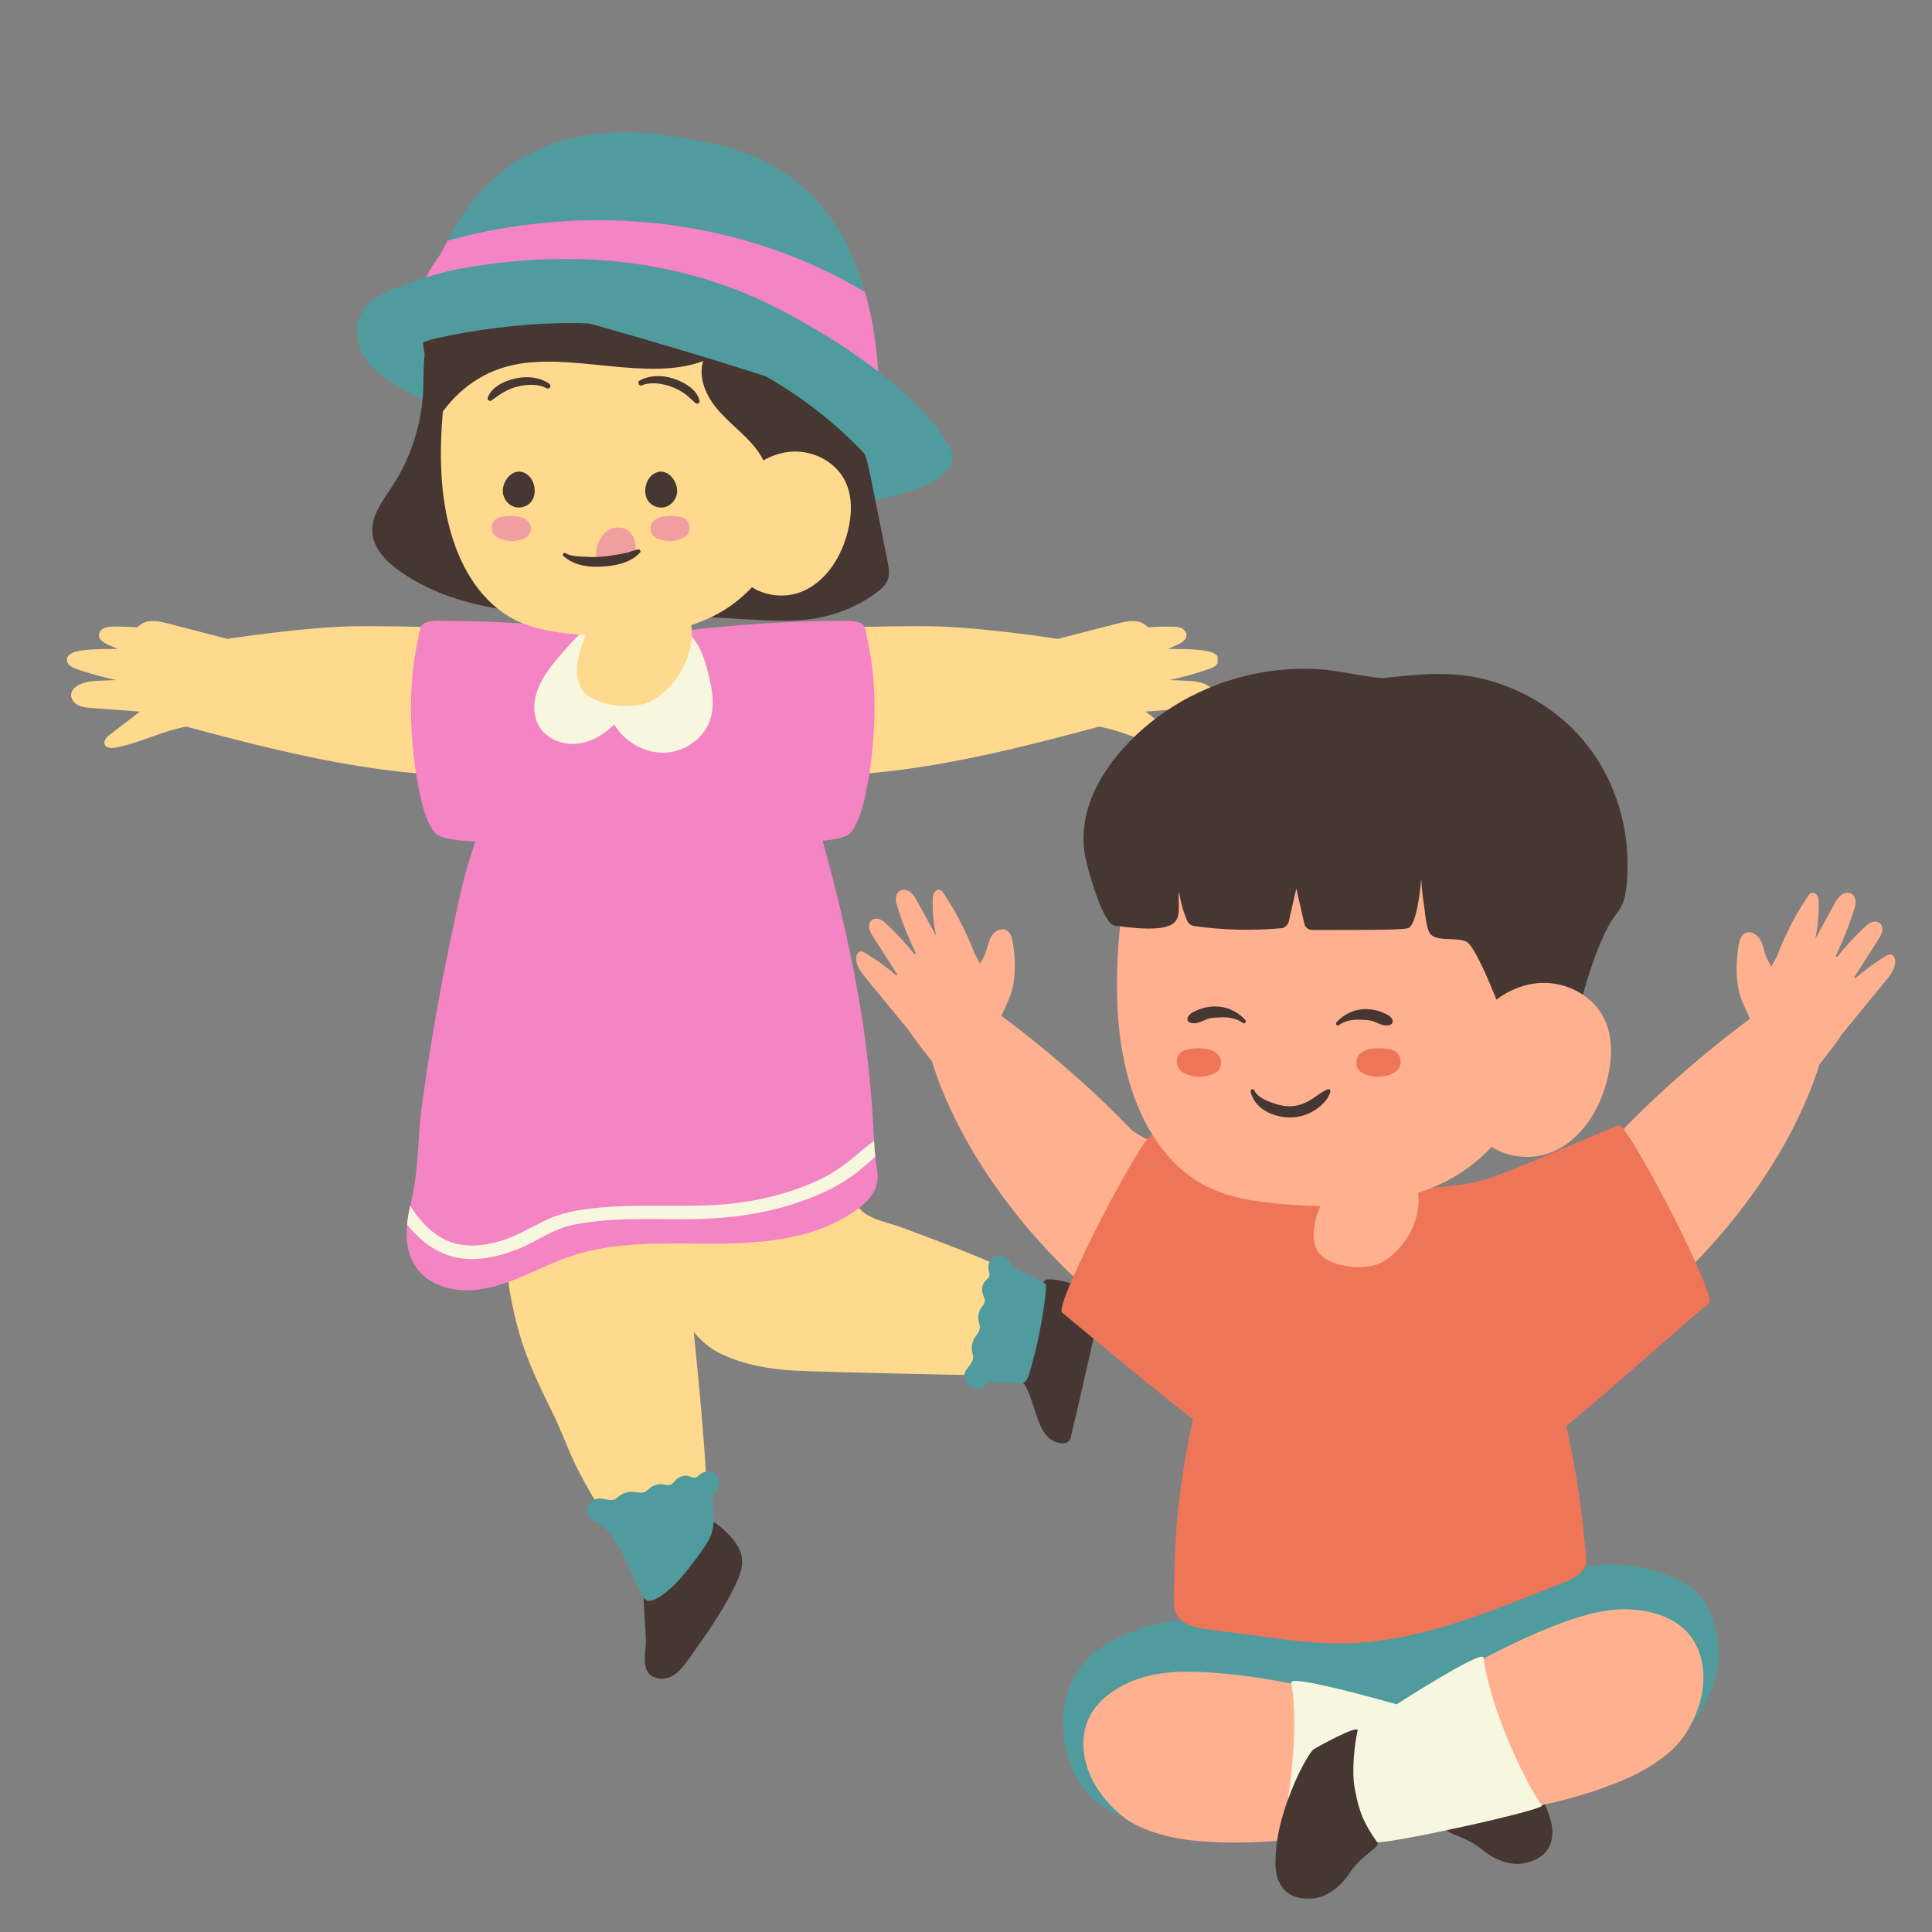 <svg xmlns="http://www.w3.org/2000/svg" xmlns:xlink="http://www.w3.org/1999/xlink" width="500" zoomAndPan="magnify" viewBox="0 0 375 375" height="500" preserveAspectRatio="xMidYMid meet" version="1.0"><rect x="0" y="0" width="375" height="375" fill="#808080" stroke="none"/><defs><clipPath id="51325513ad"><path d="M 12.836 120 L 97 120 L 97 151 L 12.836 151 Z M 12.836 120 " clip-rule="nonzero"/></clipPath><clipPath id="28976e18bd"><path d="M 153 120 L 236.336 120 L 236.336 151 L 153 151 Z M 153 120 " clip-rule="nonzero"/></clipPath><clipPath id="0dd89808bb"><path d="M 166.148 172 L 367.898 172 L 367.898 249 L 166.148 249 Z M 166.148 172 " clip-rule="nonzero"/></clipPath><clipPath id="5df38a851d"><path d="M 210 129.008 L 316 129.008 L 316 212 L 210 212 Z M 210 129.008 " clip-rule="nonzero"/></clipPath></defs><path fill="#ffd98e" d="M 201.504 249.32 C 193.184 245.004 184.262 241.727 175.504 238.422 C 173.363 237.617 170.547 237.027 168.547 235.945 C 166.23 234.691 164.879 231.77 163.082 229.832 C 160.926 227.508 158.434 225.461 155.551 224.105 C 151.086 222.008 145.953 221.668 141.055 222.293 C 136.16 222.922 131.438 224.465 126.746 226 C 124.738 226.66 122.594 227.414 121.367 229.133 C 120.914 229.766 120.973 230.059 121.266 230.23 C 120.477 230.574 119.797 230.797 119.328 230.785 C 116.004 230.691 112.676 230.734 109.355 230.918 C 105.648 231.117 101.457 231.766 99.379 234.836 C 97.977 236.902 97.914 239.578 98.031 242.074 C 98.297 247.852 99.27 253.594 100.898 259.145 C 102.477 264.531 104.867 269.363 107.324 274.375 C 108.84 277.469 110.027 280.758 111.496 283.883 C 114.148 289.531 118.691 296.379 121.816 301.789 C 122.559 303.074 137.301 299.34 137.367 296.086 C 137.543 287.043 135.344 265.16 134.652 258.527 C 136.117 260.293 137.824 261.762 139.887 262.75 C 144.332 264.895 149.254 265.75 154.148 266.035 C 158.547 266.297 195.062 267.145 197.902 266.961 C 199.383 266.867 204.395 250.824 201.504 249.32 Z M 201.504 249.32 " fill-opacity="1" fill-rule="nonzero"/><g clip-path="url(#51325513ad)"><path fill="#ffd98e" d="M 93.383 141.281 C 93.746 136.461 93.504 131.598 92.668 126.836 C 92.492 125.859 92.273 124.836 91.613 124.098 C 90.52 122.879 90.691 123.363 89.363 122.965 C 88.645 122.75 88.199 122.199 87.52 121.949 C 86.566 121.594 85.262 121.777 84.258 121.75 C 79.23 121.605 74.203 121.508 69.172 121.547 C 63.309 121.594 53.293 122.621 44.156 124.008 C 40.371 123.027 36.582 122.051 32.793 121.07 C 31.492 120.734 30.148 120.398 28.82 120.609 C 28.004 120.738 27.223 121.16 26.664 121.754 C 25.125 121.656 23.578 121.602 22.039 121.621 C 21.434 121.633 20.812 121.652 20.258 121.891 C 19.703 122.133 19.227 122.648 19.211 123.25 C 19.191 124.164 20.137 124.758 20.965 125.141 C 21.586 125.43 22.223 125.684 22.852 125.953 C 21.73 125.969 20.609 125.953 19.488 125.988 C 17.973 126.039 16.453 126.113 14.969 126.422 C 14.09 126.609 13.066 127.062 12.984 127.953 C 12.941 128.449 13.227 128.93 13.613 129.238 C 14 129.551 14.48 129.727 14.949 129.891 C 17.422 130.75 19.949 131.43 22.504 132 C 21.605 132.035 20.703 132.07 19.801 132.109 C 18.309 132.168 16.766 132.238 15.414 132.883 C 14.648 133.25 13.914 133.883 13.809 134.723 C 13.699 135.609 14.34 136.453 15.133 136.867 C 15.926 137.277 16.844 137.352 17.734 137.418 C 20.879 137.652 24.02 137.887 27.164 138.121 C 27.121 138.152 27.074 138.184 27.031 138.219 C 25.148 139.664 23.262 141.109 21.375 142.555 C 20.734 143.043 20.016 143.797 20.344 144.535 C 20.66 145.254 21.664 145.262 22.43 145.113 C 25.715 144.492 28.816 143.16 31.996 142.125 C 33.363 141.684 34.754 141.293 36.168 141.039 C 36.172 141.039 36.176 141.039 36.18 141.039 C 47.281 144.027 58.441 146.906 69.812 148.719 C 75.656 149.652 81.555 150.297 87.473 150.52 C 90.043 150.617 97.719 151.852 95.793 146.914 C 95.074 145.07 93.227 143.402 93.383 141.281 Z M 93.383 141.281 " fill-opacity="1" fill-rule="nonzero"/></g><g clip-path="url(#28976e18bd)"><path fill="#ffd98e" d="M 235.895 129.238 C 236.281 128.93 236.57 128.449 236.523 127.953 C 236.441 127.062 235.418 126.609 234.539 126.422 C 233.055 126.113 231.535 126.039 230.02 125.988 C 228.898 125.953 227.777 125.969 226.656 125.953 C 227.285 125.684 227.922 125.43 228.543 125.141 C 229.371 124.758 230.316 124.164 230.297 123.25 C 230.281 122.648 229.805 122.133 229.25 121.891 C 228.695 121.652 228.074 121.633 227.469 121.621 C 225.93 121.602 224.383 121.656 222.844 121.754 C 222.285 121.16 221.504 120.738 220.688 120.609 C 219.359 120.398 218.016 120.734 216.715 121.07 C 212.926 122.051 209.137 123.027 205.352 124.008 C 196.215 122.621 186.199 121.594 180.336 121.547 C 175.309 121.508 170.277 121.605 165.25 121.75 C 164.246 121.777 162.941 121.594 161.988 121.949 C 161.309 122.199 160.863 122.75 160.145 122.965 C 158.816 123.363 158.988 122.879 157.898 124.098 C 157.234 124.836 157.016 125.859 156.844 126.836 C 156.004 131.598 155.762 136.461 156.125 141.281 C 156.281 143.402 154.434 145.07 153.715 146.914 C 151.789 151.852 159.465 150.617 162.035 150.52 C 167.953 150.297 173.852 149.648 179.695 148.719 C 191.066 146.906 202.227 144.027 213.332 141.039 C 213.332 141.039 213.336 141.039 213.34 141.039 C 214.758 141.293 216.145 141.684 217.512 142.125 C 220.691 143.16 223.793 144.492 227.078 145.113 C 227.844 145.262 228.848 145.254 229.164 144.535 C 229.492 143.797 228.773 143.043 228.133 142.555 C 226.246 141.109 224.359 139.664 222.477 138.219 C 222.434 138.184 222.387 138.152 222.344 138.121 C 225.488 137.887 228.629 137.652 231.773 137.418 C 232.664 137.352 233.582 137.277 234.375 136.867 C 235.168 136.453 235.809 135.609 235.699 134.723 C 235.594 133.883 234.859 133.25 234.094 132.883 C 232.742 132.238 231.199 132.168 229.707 132.109 C 228.805 132.07 227.906 132.035 227.004 132 C 229.559 131.43 232.09 130.75 234.559 129.891 C 235.027 129.727 235.508 129.551 235.895 129.238 Z M 235.895 129.238 " fill-opacity="1" fill-rule="nonzero"/></g><path fill="#473732" d="M 143.602 300.91 C 143.824 301.445 143.973 302.008 144.027 302.605 C 144.191 304.352 143.504 306.062 142.742 307.645 C 140.312 312.703 137.039 317.309 133.785 321.883 C 132.801 323.266 131.754 324.703 130.223 325.441 C 128.605 326.223 126.289 325.859 125.551 324.223 C 124.734 322.406 125.469 319.848 125.355 317.914 C 125.191 315.102 125.031 312.293 124.867 309.484 C 124.828 308.84 124.793 308.18 125.004 307.57 C 125.219 306.953 125.664 306.445 126.102 305.957 C 129.016 302.711 131.93 299.461 134.844 296.211 C 135.895 295.039 136.422 294.316 137.977 295.094 C 138.996 295.605 139.922 296.41 140.754 297.184 C 141.895 298.242 143.004 299.469 143.602 300.91 Z M 202.602 248.809 C 202.414 249.758 198.16 267.777 198.555 268.316 C 201.363 272.125 200.961 279.918 206.273 280.133 C 207.016 280.16 207.676 279.707 207.836 279.012 C 209.02 273.965 214.191 251.77 213.961 251.293 C 213.723 250.809 213.23 250.633 212.777 250.492 C 210.809 250.062 202.93 247.168 202.602 248.809 Z M 202.602 248.809 " fill-opacity="1" fill-rule="nonzero"/><path fill="#509b9e" d="M 192.031 247.695 C 192.156 247.273 191.941 246.832 191.855 246.398 C 191.633 245.293 192.379 244.082 193.465 243.781 C 194.105 243.605 194.805 243.758 195.344 244.129 C 195.98 244.559 196.066 245.199 196.508 245.762 C 196.938 246.316 203.055 248.867 203.043 249.375 C 202.996 251.094 202.758 252.809 202.492 254.504 C 201.926 258.145 201.191 261.793 200.145 265.328 C 199.883 266.203 199.652 267.43 199.043 268.148 C 198.586 268.684 194.301 268.406 192.809 268.227 C 192.551 268.195 192.285 268.168 192.039 268.246 C 191.695 268.359 191.457 268.664 191.184 268.895 C 190.512 269.465 189.516 269.625 188.699 269.293 C 187.883 268.961 187.281 268.156 187.195 267.277 C 187.047 265.707 188.68 265.02 188.875 263.602 C 188.926 263.207 188.781 262.816 188.699 262.426 C 188.52 261.555 188.656 260.621 189.086 259.84 C 189.352 259.355 189.723 258.93 189.977 258.441 C 190.398 257.633 190.113 257.188 189.945 256.41 C 189.781 255.664 189.906 254.762 190.281 254.098 C 190.547 253.633 191.133 253.109 191.148 252.547 C 191.164 251.961 190.711 251.293 190.648 250.684 C 190.57 249.98 190.715 249.223 191.188 248.695 C 191.48 248.367 191.898 248.121 192.031 247.695 Z M 133.645 286.496 C 132.961 286.305 132.215 286.516 131.617 286.895 C 131.102 287.223 130.703 287.926 130.172 288.172 C 129.656 288.41 128.93 288.117 128.395 288.086 C 127.633 288.039 126.766 288.328 126.168 288.809 C 125.551 289.305 125.273 289.758 124.363 289.738 C 123.809 289.727 123.266 289.582 122.711 289.559 C 121.824 289.523 120.922 289.812 120.223 290.363 C 119.906 290.609 119.621 290.91 119.242 291.039 C 117.887 291.496 116.547 290.336 115.203 291.168 C 114.453 291.633 113.996 292.527 114.062 293.406 C 114.105 293.992 114.379 294.551 114.793 294.961 C 115.258 295.418 115.848 295.438 116.363 295.793 C 117.559 296.621 118.535 297.766 119.336 298.969 C 120.293 300.395 121.027 301.957 121.758 303.508 C 122.68 305.477 123.605 307.445 124.531 309.414 C 124.734 309.848 124.957 310.305 125.371 310.547 C 126.043 310.938 126.895 310.602 127.562 310.211 C 130.785 308.316 133.105 305.238 135.332 302.242 C 136.176 301.113 137.02 299.973 137.664 298.711 C 138.371 297.324 138.52 296.086 138.523 294.543 C 138.523 293.301 138.074 291.113 138.633 289.957 C 138.941 289.316 139.477 288.953 139.582 288.195 C 139.676 287.547 139.5 286.852 139.062 286.359 C 138.309 285.52 136.891 285.387 135.996 286.078 C 135.648 286.348 135.348 286.734 134.91 286.809 C 134.473 286.879 134.066 286.613 133.645 286.496 Z M 133.645 286.496 " fill-opacity="1" fill-rule="nonzero"/><path fill="#f484c4" d="M 170.23 227 C 170.086 226.195 169.98 225.375 169.891 224.555 C 169.785 223.512 169.707 222.469 169.656 221.43 C 169.562 219.84 169.5 218.25 169.395 216.664 C 168.875 208.801 167.973 200.949 166.594 193.188 C 164.727 182.688 162.262 172.402 159.66 163.176 C 159.82 163.16 159.98 163.148 160.145 163.137 C 161.504 163.02 162.848 162.77 164.133 162.305 C 167.715 161.02 169.117 147.578 169.297 145.812 C 169.719 141.66 169.875 137.473 169.625 133.305 C 169.441 130.215 169.039 127.141 168.355 124.121 C 168.168 123.285 168.125 121.816 167.465 121.207 C 167.203 120.965 166.84 120.805 166.43 120.699 C 165.352 120.422 163.926 120.516 163.078 120.516 C 152.906 120.516 142.832 121.273 132.746 122.406 C 132.746 122.406 132.508 122.789 132.09 123.406 C 127.348 122.863 121.984 122.562 116.871 122.578 C 116.805 122.477 116.762 122.406 116.762 122.406 C 106.676 121.273 96.602 120.516 86.43 120.516 C 85.582 120.516 84.156 120.422 83.078 120.699 C 82.668 120.805 82.305 120.965 82.043 121.207 C 81.383 121.816 81.34 123.285 81.152 124.121 C 80.469 127.141 80.066 130.215 79.883 133.305 C 79.633 137.473 79.789 141.66 80.211 145.812 C 80.391 147.578 81.793 161.02 85.375 162.305 C 86.66 162.77 88.004 163.02 89.367 163.137 C 90.332 163.219 91.301 163.297 92.27 163.375 C 89.988 169.645 88.703 176.422 87.355 182.848 C 85.102 193.551 83.262 204.359 81.816 215.203 C 81.074 220.855 81.23 227.105 79.926 232.625 C 79.824 233.082 79.707 233.551 79.613 234.02 C 79.355 235.219 79.133 236.43 79.016 237.652 C 78.715 240.609 79.027 243.562 80.891 246.156 C 83.262 249.449 87.695 250.699 91.746 250.414 C 98.512 249.945 104.453 245.945 110.879 243.785 C 119.898 240.766 129.672 241.43 139.199 241.391 C 148.711 241.336 158.801 240.336 166.449 234.672 C 166.656 234.516 166.855 234.359 167.062 234.203 C 169.422 232.289 170.777 230.074 170.23 227 Z M 170.23 227 " fill-opacity="1" fill-rule="nonzero"/><path fill="#f7f7df" d="M 137.805 132.145 C 138.395 134.695 138.648 137.426 137.77 139.891 C 136.48 143.527 132.695 146.043 128.832 146.105 C 124.973 146.168 121.227 143.922 119.207 140.633 C 117.188 142.645 114.562 144.176 111.719 144.379 C 108.875 144.578 105.84 143.246 104.5 140.734 C 103.633 139.109 103.531 137.156 103.922 135.359 C 104.676 131.906 107.082 129.082 109.406 126.418 C 110.789 124.836 112.188 123.238 113.891 122 C 115.594 120.766 117.648 119.91 119.75 120.012 C 122.199 120.129 124.43 121.516 126.867 121.766 C 128.066 121.891 129.277 121.734 130.484 121.797 C 135.438 122.051 136.867 128.113 137.805 132.145 Z M 169.656 221.43 C 168.926 221.961 168.207 222.508 167.531 223.094 C 164.832 225.453 162.238 227.496 158.969 229.02 C 152.258 232.133 144.996 233.656 137.637 233.941 C 130.258 234.242 122.855 233.695 115.504 234.488 C 112.105 234.852 108.832 235.398 105.746 236.922 C 102.578 238.473 99.645 240.27 96.191 241.141 C 92.582 242.055 88.801 242.105 85.531 240.164 C 83.027 238.695 81.141 236.441 79.613 234.02 C 79.355 235.219 79.133 236.43 79.016 237.652 C 81.867 241.273 85.676 244.047 90.512 244.344 C 94.16 244.578 97.82 243.59 101.145 242.184 C 104.531 240.738 107.504 238.5 111.152 237.758 C 118.867 236.168 126.832 236.742 134.637 236.625 C 142.523 236.508 150.004 235.375 157.367 232.496 C 161.133 231.039 164.613 229.148 167.66 226.469 C 168.402 225.816 169.148 225.18 169.891 224.555 C 169.785 223.512 169.707 222.469 169.656 221.43 Z M 169.656 221.43 " fill-opacity="1" fill-rule="nonzero"/><path fill="#ffd98e" d="M 131.738 114.051 C 133.066 117.332 134.73 120.898 134.199 124.492 C 133.133 131.715 127.824 135.871 125.012 136.617 C 122.598 137.258 120.023 137.152 117.598 136.555 C 115.844 136.125 114.059 135.367 113.008 133.898 C 111.664 132.02 111.844 129.469 112.359 127.219 C 113.066 124.137 117.156 114.562 118.91 113.742 C 119.863 113.301 131.488 113.004 131.738 114.051 Z M 131.738 114.051 " fill-opacity="1" fill-rule="nonzero"/><path fill="#509b9e" d="M 183.91 86.055 C 183.188 84.77 182.102 83.727 180.988 82.762 C 176.566 78.93 171.48 75.957 166.227 73.43 C 165.367 73.016 164.496 72.629 163.629 72.238 C 164.602 72.469 165.578 72.695 166.559 72.902 C 167.723 73.148 165.488 69.328 165.156 67.785 C 164.328 63.965 169.023 60.473 167.879 56.684 C 165.809 49.75 162.875 43.199 157.812 38.148 C 150.188 30.547 141.941 28.129 130.082 26.371 C 101.043 22.066 90.836 39.195 86.871 46.73 C 86.172 48.039 85.664 49.07 85.289 49.629 C 83.699 51.98 80.887 55.734 82.453 58.379 C 79.324 58.969 76.176 59.41 73.051 58.938 L 71.062 59.789 C 68.758 62.148 68.875 66.125 70.535 68.973 C 72.191 71.82 75.047 73.746 77.918 75.359 C 87.258 80.602 97.695 83.52 108.016 86.387 C 113.836 88 119.488 90.473 125.262 92.34 C 131.316 94.297 137.473 95.98 143.754 97.051 C 155.801 99.105 168.523 98.82 179.812 94.152 C 181.727 93.359 184.012 91.77 184.703 89.82 C 185.195 88.43 184.633 87.344 183.91 86.055 Z M 183.91 86.055 " fill-opacity="1" fill-rule="nonzero"/><path fill="#473732" d="M 172.285 109.02 C 171.242 103.805 170.199 98.594 169.156 93.379 C 168.523 90.211 167.844 86.934 165.953 84.312 C 165.059 83.078 163.914 82.02 162.676 81.035 C 163.09 80.387 163.5 79.738 163.895 79.086 C 165.262 76.84 83.871 53.262 83.191 55.566 C 83.191 56.414 82.684 57.484 82.52 58.336 C 82.344 59.266 82.207 60.207 82.117 61.152 C 81.941 63.047 81.941 64.953 82.125 66.848 C 82.191 67.504 82.301 68.156 82.43 68.805 C 82.074 71.594 82.316 74.711 82.023 77.605 C 81.426 83.508 79.469 89.262 76.227 94.238 C 74.355 97.109 71.977 100.086 72.285 103.496 C 72.562 106.547 74.957 108.965 77.449 110.754 C 77.629 110.883 77.812 111.012 77.996 111.137 C 87.301 117.543 98.969 118.926 109.969 119.48 C 112.383 119.602 114.246 119.215 116.562 118.828 C 119.48 118.34 122.734 118.941 125.672 119.105 C 132.312 119.484 138.949 119.863 145.59 120.242 C 149.977 120.492 154.41 120.738 158.73 119.949 C 162.707 119.223 166.523 117.609 169.816 115.266 C 170.926 114.477 172.035 113.523 172.41 112.215 C 172.703 111.18 172.496 110.074 172.285 109.02 Z M 172.285 109.02 " fill-opacity="1" fill-rule="nonzero"/><path fill="#f484c4" d="M 169.98 78.727 C 169.039 79.461 167.723 73.148 166.559 72.902 C 148.34 69.047 130.988 60.66 112.391 59.805 C 104.836 59.457 97.285 60.367 89.73 60.719 C 87.836 60.809 85.844 60.844 84.18 59.945 C 79.578 57.457 83.348 52.5 85.289 49.629 C 85.664 49.07 86.172 48.039 86.871 46.73 C 93.402 44.91 98.773 43.965 105.059 43.312 C 119.016 41.855 133.281 43.16 146.699 47.281 C 154.098 49.559 161.242 52.695 167.879 56.684 C 170.355 64.637 171.238 77.762 169.98 78.727 Z M 169.98 78.727 " fill-opacity="1" fill-rule="nonzero"/><path fill="#509b9e" d="M 120.258 63.258 C 122.148 63.492 124.012 63.805 125.828 64.207 C 134.941 66.234 143.684 69.859 151.594 74.805 C 156.129 77.641 160.391 80.91 164.293 84.566 C 166.246 86.395 168.105 88.316 169.867 90.328 C 171.777 92.516 172.594 93.242 175.527 93.637 C 179.031 94.105 183.117 92.98 184.703 89.82 C 186.203 86.832 176.703 73.402 151.754 60.273 C 137.465 52.758 116.996 47.23 89.637 52.098 C 85.098 52.906 80.711 54.43 76.406 56.074 C 73.191 57.301 69.492 59.582 69.805 63.008 C 70.02 65.406 72.336 67.184 74.707 67.609 C 78.418 68.273 81.316 66.414 84.746 65.652 C 88.668 64.785 92.637 64.098 96.625 63.617 C 104.211 62.695 112.477 62.301 120.258 63.258 Z M 120.258 63.258 " fill-opacity="1" fill-rule="nonzero"/><path fill="#ffd98e" d="M 163.988 93.273 C 162.137 89.629 157.922 87.457 153.836 87.652 C 151.844 87.75 149.922 88.367 148.191 89.355 C 147.512 88.047 146.621 86.836 145.633 85.77 C 143.461 83.422 140.855 81.477 138.871 78.973 C 136.883 76.469 135.543 73.125 136.484 70.07 C 131.062 72.16 124.398 71.637 118.734 71.102 C 113.172 70.574 107.574 69.805 102.023 70.441 C 95.258 71.219 89.844 74.594 85.953 79.883 C 85.277 87.875 85.348 95.961 87.582 103.629 C 89.559 110.414 93.523 117.004 99.812 120.246 C 103.445 122.117 107.582 122.75 111.652 123.129 C 120.746 123.984 130.281 123.641 138.457 119.582 C 141.281 118.184 143.812 116.273 145.957 113.973 C 148.859 115.867 152.957 116.133 156.176 114.602 C 160.637 112.48 163.43 107.805 164.59 103.008 C 165.367 99.781 165.492 96.234 163.988 93.273 Z M 163.988 93.273 " fill-opacity="1" fill-rule="nonzero"/><path fill="#f09ea0" d="M 131.945 100.305 C 132.656 100.453 133.441 100.809 133.742 101.707 C 133.918 102.223 133.891 102.855 133.672 103.34 C 133.25 104.277 132.039 104.703 131.312 104.879 C 130.223 105.137 129.098 105.039 128.023 104.695 C 127.582 104.555 127.137 104.367 126.781 103.977 C 126.426 103.586 126.164 102.949 126.262 102.336 C 126.691 99.684 130.852 100.082 131.945 100.305 Z M 97.355 100.305 C 96.648 100.453 95.863 100.809 95.559 101.707 C 95.387 102.223 95.414 102.855 95.633 103.34 C 96.055 104.277 97.262 104.703 97.992 104.879 C 99.082 105.137 100.207 105.039 101.277 104.695 C 101.719 104.555 102.168 104.367 102.523 103.977 C 102.875 103.586 103.141 102.949 103.043 102.336 C 102.613 99.684 98.449 100.082 97.355 100.305 Z M 116.867 109.461 C 117.664 109.617 118.602 109.23 119.348 108.992 C 120.281 108.695 121.191 108.324 122.066 107.883 C 122.469 107.68 122.883 107.449 123.125 107.07 C 123.434 106.59 123.41 105.965 123.297 105.406 C 123.133 104.566 122.777 103.738 122.141 103.168 C 121.184 102.305 119.688 102.18 118.512 102.707 C 117.336 103.234 116.477 104.336 116.055 105.555 C 115.66 106.699 115.164 109.129 116.867 109.461 Z M 116.867 109.461 " fill-opacity="1" fill-rule="nonzero"/><path fill="#473732" d="M 102.219 92.023 C 103.125 92.648 103.656 93.73 103.766 94.828 C 103.848 95.656 103.699 96.523 103.234 97.215 C 102.508 98.301 101.012 98.781 99.773 98.367 C 98.531 97.953 97.637 96.703 97.594 95.398 C 97.523 93.059 99.898 90.43 102.219 92.023 Z M 126.812 92.023 C 125.902 92.648 125.371 93.73 125.262 94.828 C 125.18 95.656 125.328 96.523 125.793 97.215 C 126.523 98.301 128.016 98.781 129.258 98.367 C 130.496 97.953 131.395 96.703 131.434 95.398 C 131.504 93.059 129.129 90.43 126.812 92.023 Z M 124.547 74.805 C 126.301 74.078 128.422 74.418 130.164 75.012 C 131.117 75.336 131.992 75.789 132.816 76.363 C 133.602 76.91 134.266 77.59 134.973 78.223 C 135.332 78.539 135.879 78.23 135.773 77.758 C 135.27 75.523 132.676 74.109 130.664 73.465 C 128.516 72.777 126.16 72.789 124.148 73.863 C 123.645 74.133 124 75.035 124.547 74.805 Z M 106.598 74.465 C 104.695 73.18 102.336 72.98 100.121 73.441 C 98.031 73.879 95.414 75.047 94.664 77.211 C 94.535 77.586 95.031 77.996 95.363 77.75 C 96.973 76.57 98.5 75.5 100.484 75.027 C 102.242 74.609 104.43 74.461 106.078 75.355 C 106.668 75.672 107.145 74.832 106.598 74.465 Z M 123.863 106.652 C 123.242 106.746 122.641 107.008 122.035 107.18 C 121.453 107.344 120.867 107.453 120.273 107.566 C 118.926 107.816 117.582 108.02 116.207 108.094 C 115.117 108.152 114.035 108.086 112.945 108.035 C 111.871 107.984 110.719 107.93 109.77 107.363 C 109.434 107.164 109.039 107.645 109.344 107.914 C 111.242 109.586 113.605 110.062 116.074 110.004 C 118.883 109.941 122.242 109.438 124.223 107.262 C 124.484 106.977 124.219 106.598 123.863 106.652 Z M 123.863 106.652 " fill-opacity="1" fill-rule="nonzero"/><path fill="#473732" d="M 287.941 359.227 C 288.984 360.152 292.488 362.316 295.777 361.664 C 297.441 361.332 299.125 360.641 300.172 359.301 C 301.062 358.168 301.395 356.668 301.316 355.23 C 301.242 353.793 300.727 352.422 300.23 351.07 C 297.215 342.867 288.73 334.348 287.32 333.98 C 285.855 333.598 277.492 331.895 278.125 332.988 C 279.598 335.523 281.582 340.426 281.91 343.371 C 282.27 346.633 282.66 349.656 280.793 354.863 C 280.387 355.996 284.625 356.297 287.941 359.227 Z M 287.941 359.227 " fill-opacity="1" fill-rule="nonzero"/><g clip-path="url(#0dd89808bb)"><path fill="#ffb08e" d="M 367.852 186.414 C 367.965 187.91 366.961 189.234 366.008 190.391 C 363.152 193.867 360.297 197.344 357.445 200.82 C 356.938 201.668 356.344 202.465 355.75 203.242 C 354.973 204.254 354.195 205.266 353.418 206.277 C 353.332 206.391 353.238 206.492 353.148 206.602 C 350.797 214.395 343.742 230.969 326.098 247.977 C 324.477 249.539 320.316 246.438 318.125 245.922 C 316.258 245.484 315.176 243.578 314.32 241.859 C 312.82 238.848 311.324 235.84 309.824 232.828 C 308.586 230.34 306.918 226.738 308.566 224.031 C 309.777 222.047 313.234 221.16 314.773 219.539 C 322.598 211.301 332.852 202.746 339.676 197.75 C 338.781 195.766 337.77 193.871 337.371 191.676 C 336.887 188.992 337.023 186.223 337.453 183.543 C 337.602 182.613 337.871 181.566 338.699 181.125 C 339.703 180.59 340.984 181.293 341.586 182.262 C 342.188 183.23 342.348 184.402 342.734 185.477 C 343.008 186.23 343.395 186.926 343.816 187.609 C 344.141 186.988 344.48 186.371 344.832 185.762 C 345.746 183.352 346.852 180.965 348.047 178.715 C 348.918 177.082 349.871 175.496 350.906 173.965 C 351.094 173.691 351.305 173.406 351.617 173.309 C 352.035 173.176 352.496 173.453 352.719 173.832 C 352.938 174.211 352.973 174.668 352.992 175.105 C 353.094 177.477 352.824 179.828 352.371 182.156 C 353.594 179.934 354.816 177.715 356.039 175.496 C 356.395 174.848 356.77 174.18 357.355 173.727 C 357.941 173.277 358.805 173.094 359.422 173.5 C 359.906 173.812 360.141 174.41 360.16 174.984 C 360.18 175.559 360.012 176.121 359.84 176.668 C 358.879 179.734 357.672 182.723 356.289 185.621 C 356.387 185.664 356.477 185.703 356.566 185.758 C 358.207 183.715 359.977 181.777 361.891 179.992 C 362.297 179.613 362.723 179.234 363.234 179.027 C 363.75 178.816 364.383 178.812 364.824 179.152 C 365.301 179.52 365.441 180.199 365.324 180.789 C 365.203 181.379 364.875 181.902 364.551 182.41 C 363.008 184.832 361.461 187.25 359.914 189.672 C 359.961 189.75 360 189.832 360.043 189.914 C 361.891 188.352 363.844 186.918 365.902 185.641 C 366.309 185.391 366.805 185.137 367.246 185.328 C 367.645 185.5 367.82 185.98 367.852 186.414 Z M 219.27 218.969 C 211.449 210.73 201.195 202.176 194.367 197.18 C 195.266 195.195 196.273 193.301 196.672 191.105 C 197.16 188.422 197.023 185.652 196.594 182.969 C 196.441 182.039 196.176 180.996 195.348 180.555 C 194.34 180.02 193.062 180.723 192.461 181.691 C 191.859 182.66 191.699 183.832 191.312 184.906 C 191.039 185.656 190.648 186.355 190.227 187.035 C 189.906 186.414 189.566 185.801 189.215 185.191 C 188.301 182.777 187.195 180.391 185.996 178.145 C 185.129 176.512 184.176 174.926 183.137 173.395 C 182.953 173.121 182.742 172.832 182.426 172.734 C 182.008 172.605 181.547 172.883 181.328 173.262 C 181.105 173.641 181.07 174.098 181.051 174.535 C 180.953 176.906 181.223 179.254 181.672 181.582 C 180.449 179.363 179.23 177.145 178.008 174.926 C 177.648 174.277 177.277 173.609 176.691 173.156 C 176.105 172.703 175.242 172.523 174.621 172.926 C 174.141 173.238 173.906 173.84 173.887 174.414 C 173.867 174.988 174.035 175.551 174.207 176.098 C 175.168 179.164 176.371 182.148 177.758 185.051 C 177.66 185.09 177.566 185.133 177.477 185.184 C 175.84 183.145 174.07 181.207 172.156 179.422 C 171.75 179.043 171.324 178.664 170.809 178.453 C 170.293 178.246 169.664 178.242 169.223 178.578 C 168.746 178.945 168.605 179.629 168.723 180.219 C 168.84 180.809 169.172 181.332 169.492 181.84 C 171.039 184.258 172.586 186.68 174.129 189.102 C 174.082 189.18 174.043 189.262 174.004 189.34 C 172.156 187.781 170.199 186.348 168.145 185.07 C 167.734 184.82 167.238 184.562 166.801 184.754 C 166.398 184.93 166.227 185.406 166.191 185.844 C 166.078 187.34 167.086 188.66 168.039 189.82 C 170.891 193.297 173.746 196.773 176.602 200.25 C 177.105 201.094 177.699 201.895 178.297 202.668 C 179.074 203.684 179.852 204.695 180.629 205.707 C 180.715 205.816 180.809 205.922 180.895 206.031 C 183.25 213.82 190.305 230.398 207.949 247.406 C 209.566 248.965 213.73 245.867 215.918 245.352 C 217.789 244.914 218.867 243.008 219.727 241.285 C 221.223 238.277 222.723 235.266 224.223 232.258 C 225.457 229.77 227.125 226.168 225.477 223.461 C 224.27 221.477 220.812 220.59 219.27 218.969 Z M 219.27 218.969 " fill-opacity="1" fill-rule="nonzero"/></g><path fill="#509b9e" d="M 327.711 307.766 C 323.262 305.074 317.945 303.629 312.746 303.676 C 307.945 303.719 303.211 304.805 298.59 306.125 C 292.863 307.762 287.23 309.77 281.812 312.242 C 279.512 313.289 277.258 314.449 275.043 315.672 C 274.758 315.617 274.477 315.555 274.195 315.504 C 267.508 314.359 260.734 313.531 253.949 313.188 C 245.34 312.754 236.715 313.09 228.219 314.531 C 221.066 315.742 213.453 318.133 209.348 324.117 C 207.098 327.395 206.164 331.48 206.371 335.449 C 206.828 344.09 211.324 351.27 220.035 353.113 C 224.02 353.957 228.137 353.77 232.199 353.582 C 238.93 353.27 245.656 352.898 252.387 352.648 C 254.875 352.555 257.094 353.332 259.578 352.973 C 262.391 352.566 265.109 351.582 267.426 349.914 C 267.988 349.504 268.492 349.02 269 348.547 C 273.07 351.172 278.227 351.801 283.047 351.137 C 286.879 350.605 290.758 350.395 294.598 349.926 C 300.719 349.176 306.895 347.539 312.668 345.305 C 317.82 343.309 322.75 340.523 326.613 336.566 C 330.477 332.609 333.215 327.395 333.551 321.871 C 333.836 317.16 332.059 310.395 327.711 307.766 Z M 327.711 307.766 " fill-opacity="1" fill-rule="nonzero"/><path fill="#ee7558" d="M 314.156 218.379 C 282.727 231.559 290.445 229.031 273.121 231.066 L 273.852 232.07 C 268.133 232.07 261.113 232.07 257.027 232.07 C 248.961 231.242 249.043 230.82 223.719 220.203 C 222.074 219.516 204.492 253.398 206.129 254.75 C 211.664 259.32 223.375 269.156 231.527 275.441 C 230.434 280.547 229.574 285.695 228.914 290.875 C 228.117 297.113 227.961 303.293 227.824 309.637 C 227.797 310.867 227.785 312.164 228.332 313.266 C 228.348 313.301 228.367 313.34 228.387 313.379 C 229.5 315.445 232.168 315.977 234.496 316.281 C 238.336 316.785 242.176 317.285 246.016 317.789 C 250.582 318.387 255.164 318.984 259.773 318.996 C 273.828 319.039 287.273 313.684 300.305 308.414 C 302.316 307.602 305.488 306.711 307.004 305.07 C 308.312 303.656 307.809 301.898 307.648 300.105 C 307.352 296.762 306.969 293.422 306.496 290.098 C 305.859 285.633 304.992 281.203 304.004 276.801 C 312.438 269.895 325.848 257.797 331.746 252.926 C 333.383 251.574 315.801 217.691 314.156 218.379 Z M 314.156 218.379 " fill-opacity="1" fill-rule="nonzero"/><path fill="#ffb08e" d="M 330.629 325.109 C 330.762 329.348 329.16 333.633 326.73 337.164 C 325.207 339.371 321.516 342.762 315.23 345.438 C 298.137 352.715 279.012 352.988 269.973 353.902 C 269.875 353.914 269.758 353.852 269.633 353.762 C 259.801 355.938 245.656 358.738 231.438 357.223 C 224.648 356.5 220.129 354.336 218.031 352.664 C 214.676 350 211.902 346.367 210.793 342.273 C 210.539 341.332 210.371 340.363 210.309 339.375 C 209.891 332.996 213.789 328.984 219.164 326.559 C 223.887 324.43 229.137 324.301 234.211 324.59 C 239.262 324.879 244.281 325.586 249.25 326.508 C 256.645 327.883 263.941 329.727 271.281 331.363 C 277.246 327.949 283.156 324.43 289.254 321.258 C 293.742 318.922 298.336 316.781 303.082 315.031 C 307.852 313.27 312.914 311.859 318.051 312.52 C 323.898 313.27 328.793 315.969 330.25 322.195 C 330.477 323.16 330.598 324.133 330.629 325.109 Z M 260.102 245.496 C 262.312 246.043 264.668 246.137 266.871 245.551 C 269.441 244.867 274.285 241.062 275.258 234.453 C 275.746 231.16 274.223 227.895 273.012 224.891 C 272.785 223.934 262.168 224.203 261.301 224.609 C 259.695 225.355 255.961 234.125 255.316 236.949 C 254.844 239.004 254.684 241.344 255.906 243.062 C 256.867 244.406 258.496 245.098 260.102 245.496 Z M 260.102 245.496 " fill-opacity="1" fill-rule="nonzero"/><path fill="#473732" d="M 261.766 363.852 C 261.035 365.039 258.312 368.133 254.977 368.469 C 253.289 368.637 251.477 368.469 250.082 367.496 C 248.902 366.668 248.148 365.332 247.805 363.934 C 247.461 362.535 247.555 361.074 247.637 359.637 C 247.824 356.281 248.777 352.645 249.945 349.395 C 251.445 343.305 253.527 336.121 254.289 335.652 C 255.578 334.859 265.352 330.762 265.062 331.992 C 264.391 334.848 268.977 342.434 269.523 345.348 C 270.125 348.574 269.094 352.09 267.332 357.59 C 268.051 358.555 264.082 360.078 261.766 363.852 Z M 261.766 363.852 " fill-opacity="1" fill-rule="nonzero"/><path fill="#f7f7df" d="M 287.965 321.73 C 287.82 320.512 278.891 325.832 271.082 330.809 C 261.809 328.184 250.391 325.301 250.625 326.586 C 251.781 332.973 251.059 342.453 249.949 349.398 C 251.82 344.199 254.25 339.988 255.012 339.516 C 256.242 338.758 263.148 335.016 263.496 335.766 C 263.512 335.801 263.531 335.828 263.52 335.883 C 262.848 338.738 262.375 344.008 262.918 346.922 C 263.477 349.898 263.98 352.703 266.645 356.602 C 266.867 356.926 267.074 357.246 267.328 357.586 C 271.102 357.629 299.977 351.262 299.305 350.426 C 296.449 346.863 289.105 331.504 287.965 321.73 Z M 287.965 321.73 " fill-opacity="1" fill-rule="nonzero"/><g clip-path="url(#5df38a851d)"><path fill="#473732" d="M 315.641 172.539 C 315.836 171.074 315.875 169.555 315.895 168.141 C 316.023 159.223 312.926 150.234 307.105 143.453 C 302.184 137.715 295.402 133.672 288.094 131.828 C 281.59 130.188 275.199 130.867 268.629 131.609 C 267.316 131.758 259.719 130.242 257.477 130.023 C 252.648 129.543 247.746 129.859 243.008 130.895 C 233.527 132.957 224.633 137.902 218.125 145.141 C 215.105 148.5 212.547 152.367 211.23 156.691 C 210.277 159.832 210.008 163.227 210.676 166.449 C 211.305 169.477 214.215 179.625 216.465 179.699 C 216.605 179.703 216.938 179.746 217.391 179.801 C 219.785 180.105 296.105 210.848 299.559 211.512 C 301.395 209.766 303.707 207.184 304.543 204.746 C 305.703 201.363 305.973 197.512 306.953 194.043 C 308.367 189.062 309.992 183.598 312.582 179.09 C 313.473 177.543 314.684 176.469 315.195 174.715 C 315.398 174.02 315.539 173.285 315.641 172.539 Z M 315.641 172.539 " fill-opacity="1" fill-rule="nonzero"/></g><path fill="#ffb08e" d="M 311.297 197.578 C 309.066 193.172 303.984 190.547 299.059 190.785 C 295.949 190.934 292.965 192.137 290.469 194.016 C 290.062 193.039 289.652 192.062 289.246 191.082 C 288.754 189.906 286.074 183.598 284.695 182.82 C 282.742 181.719 278.336 183.09 277.352 180.82 C 276.746 179.418 276.656 177.379 276.422 175.863 C 276.148 174.09 275.953 172.301 275.844 170.512 C 275.746 172.289 275.004 179.422 273.375 180.137 C 272.285 180.613 260.324 180.48 254.695 180.508 C 253.961 180.512 253.328 180.004 253.164 179.285 L 251.617 172.438 L 250.156 178.848 C 249.992 179.562 249.387 180.105 248.656 180.172 C 243.039 180.676 237.363 180.535 231.777 179.746 C 231.199 179.668 230.688 179.293 230.453 178.758 C 229.664 176.949 229.125 175.031 228.859 173.074 C 228.523 175.098 229.414 177.82 227.852 179.152 C 225.832 180.879 219.785 180.105 217.391 179.801 C 216.434 189.973 216.383 200.312 219.223 210.086 C 221.609 218.285 226.387 226.246 233.961 230.16 C 238.34 232.426 243.324 233.188 248.23 233.648 C 259.188 234.676 270.676 234.266 280.531 229.363 C 284.043 227.613 287.031 225.289 289.527 222.59 C 293.023 224.895 297.992 225.199 301.879 223.344 C 307.254 220.781 310.617 215.133 312.016 209.332 C 312.957 205.434 313.105 201.152 311.297 197.578 Z M 311.297 197.578 " fill-opacity="1" fill-rule="nonzero"/><path fill="#ee7558" d="M 269.691 203.652 C 270.496 203.816 271.383 204.223 271.727 205.242 C 271.922 205.824 271.891 206.543 271.645 207.09 C 271.164 208.156 269.797 208.637 268.973 208.836 C 267.742 209.129 266.469 209.016 265.258 208.629 C 264.758 208.469 264.25 208.254 263.852 207.812 C 263.449 207.371 263.152 206.648 263.266 205.953 C 263.746 202.945 268.453 203.395 269.691 203.652 Z M 230.574 203.652 C 229.77 203.816 228.883 204.223 228.543 205.242 C 228.344 205.824 228.375 206.543 228.621 207.09 C 229.102 208.156 230.469 208.637 231.293 208.836 C 232.523 209.129 233.797 209.016 235.008 208.629 C 235.508 208.469 236.016 208.254 236.414 207.812 C 236.816 207.371 237.113 206.648 237.004 205.953 C 236.52 202.945 231.812 203.395 230.574 203.652 Z M 230.574 203.652 " fill-opacity="1" fill-rule="nonzero"/><path fill="#473732" d="M 268.566 196.609 C 266.988 195.93 265.281 195.672 263.582 196.02 C 261.957 196.352 260.531 197.203 259.41 198.41 C 259.141 198.703 259.508 199.254 259.859 198.992 C 261.023 198.133 262.496 197.859 263.914 197.926 C 264.641 197.961 265.398 197.953 266.109 198.113 C 266.922 198.293 267.633 198.773 268.434 198.961 C 269.031 199.105 270.391 199.125 270.316 198.191 C 270.25 197.395 269.207 196.883 268.566 196.609 Z M 230.484 197.742 C 230.402 198.703 231.805 198.684 232.422 198.539 C 233.246 198.34 233.977 197.848 234.816 197.66 C 235.551 197.5 236.328 197.504 237.074 197.469 C 238.539 197.398 240.055 197.68 241.254 198.57 C 241.617 198.84 241.996 198.27 241.715 197.969 C 240.566 196.723 239.094 195.848 237.422 195.504 C 235.668 195.148 233.91 195.41 232.281 196.113 C 231.625 196.395 230.551 196.922 230.484 197.742 Z M 257.754 211.418 C 256.41 211.977 255.305 212.977 254.039 213.691 C 252.746 214.418 251.332 214.805 249.844 214.711 C 248.656 214.633 247.473 214.273 246.367 213.84 C 245.281 213.414 243.93 212.715 243.434 211.602 C 243.254 211.195 242.641 211.492 242.738 211.895 C 243.516 215.035 246.566 216.574 249.594 216.863 C 251.367 217.031 253.188 216.629 254.738 215.758 C 256.23 214.918 257.75 213.594 258.234 211.898 C 258.309 211.637 258.039 211.297 257.754 211.418 Z M 257.754 211.418 " fill-opacity="1" fill-rule="nonzero"/></svg>